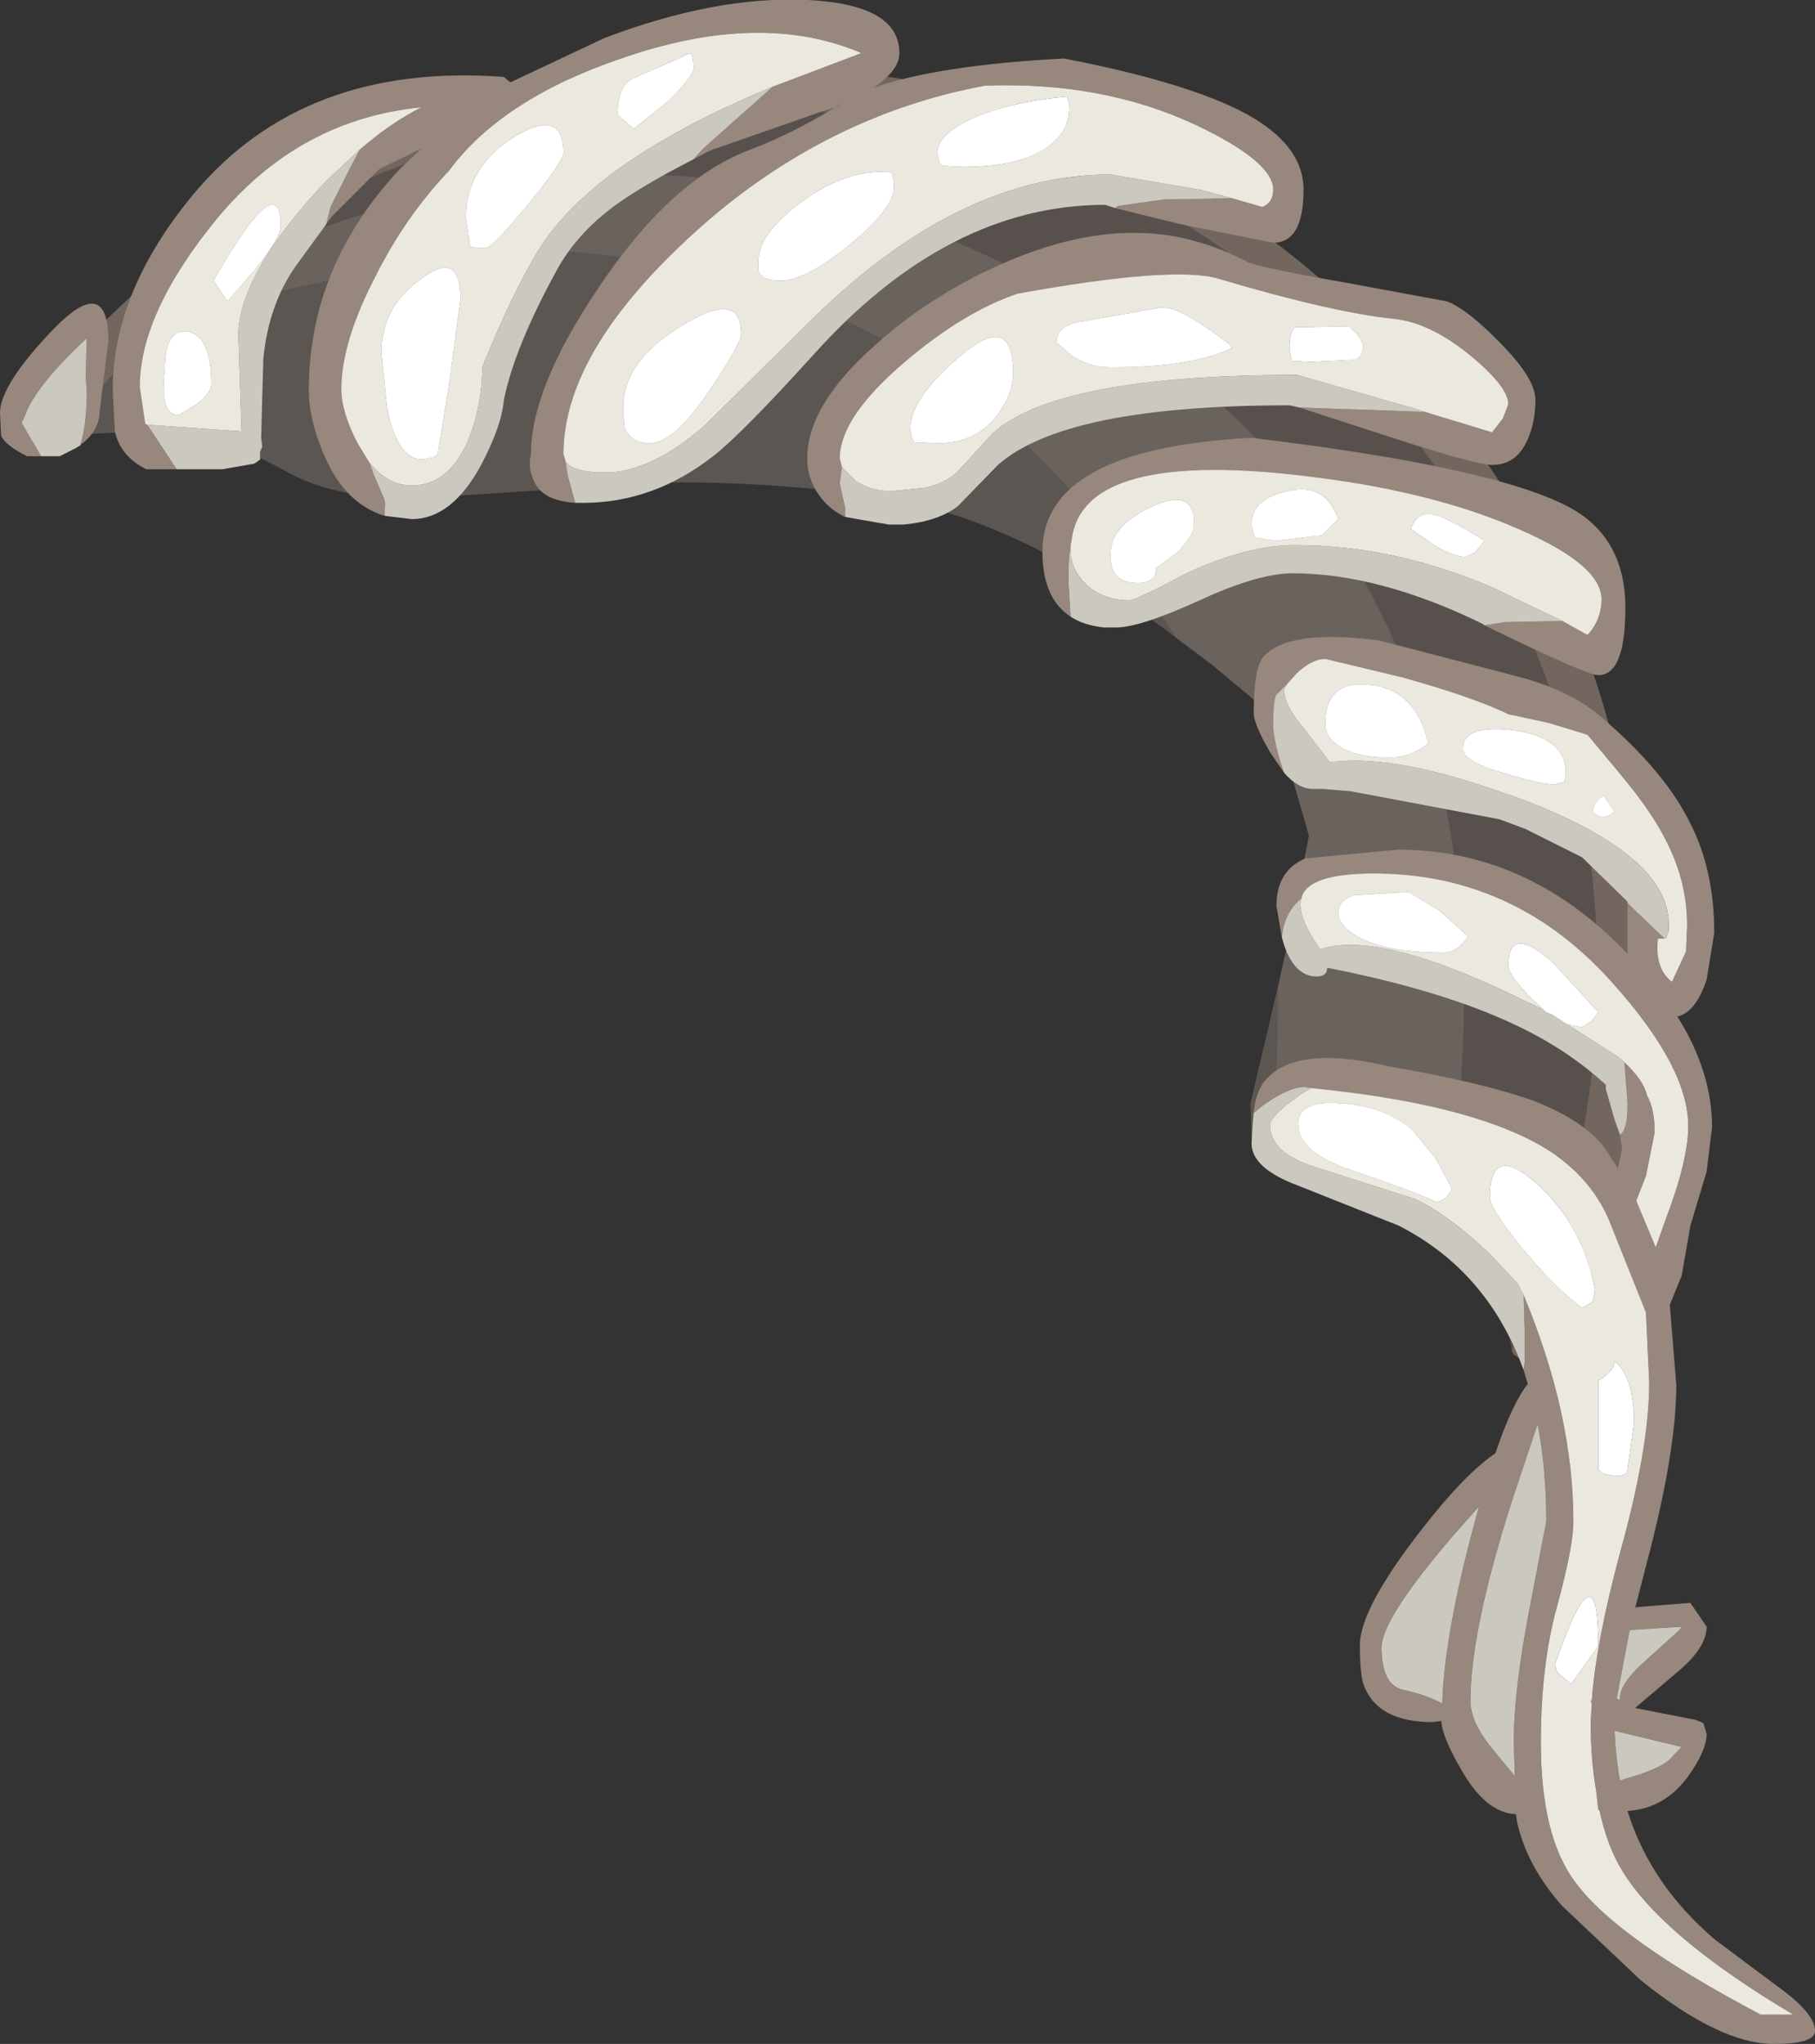 <?xml version="1.0" encoding="UTF-8" standalone="no"?>
<svg xmlns:ffdec="https://www.free-decompiler.com/flash" xmlns:xlink="http://www.w3.org/1999/xlink" ffdec:objectType="shape" height="94.3px" width="83.75px" xmlns="http://www.w3.org/2000/svg">
  <rect width="100%" height="100%" fill="#333333" stroke="none"/>
  <g transform="matrix(1.0, 0.0, 0.0, 1.0, 49.0, 49.45)">
    <path d="M-46.6 -28.9 L-46.9 -28.8 -47.85 -29.1 -48.6 -29.65 -48.2 -30.2 -48.15 -30.2 -45.1 -33.65 -44.55 -34.25 Q-32.35 -46.45 -15.05 -46.45 2.2 -46.45 14.5 -34.2 26.7 -21.95 26.7 -4.65 26.7 5.6 22.4 14.1 L20.85 13.05 20.75 12.85 Q24.7 4.7 24.7 -4.65 24.7 -18.25 15.85 -29.8 4.7 -44.45 -15.05 -44.45 -20.85 -44.45 -26.65 -43.0 -35.6 -40.7 -40.1 -35.6 L-41.1 -34.75 -43.2 -32.8 -43.25 -32.75 -43.35 -32.65 -43.55 -32.4 -43.65 -32.35 -46.6 -28.95 -46.6 -28.9" fill="#8e7c71" fill-opacity="0.694" fill-rule="evenodd" stroke="none"/>
    <path d="M20.75 12.85 Q20.15 8.3 17.35 6.55 18.55 2.4 18.55 -3.2 18.55 -24.95 1.45 -35.05 -9.1 -41.4 -19.75 -41.4 L-29.0 -40.4 Q-36.3 -38.85 -40.1 -35.6 -35.6 -40.7 -26.65 -43.0 -20.85 -44.45 -15.05 -44.45 4.7 -44.45 15.85 -29.8 24.7 -18.25 24.7 -4.65 24.7 4.7 20.75 12.85" fill="#8e7c71" fill-opacity="0.4" fill-rule="evenodd" stroke="none"/>
    <path d="M9.95 -3.85 L10.5 -6.3 11.4 -10.9 10.5 -14.0 10.05 -14.95 10.0 -15.0 9.3 -16.8 6.9 -18.8 5.3 -20.0 1.9 -25.0 Q-8.2 -37.95 -26.0 -37.95 -38.35 -35.75 -41.1 -34.75 L-40.1 -35.6 Q-36.3 -38.85 -29.0 -40.4 L-19.75 -41.4 Q-9.1 -41.4 1.45 -35.05 18.55 -24.95 18.55 -3.2 18.55 2.4 17.35 6.55 L14.95 5.85 12.15 5.15 Q11.15 5.0 9.5 4.0 9.95 1.15 9.95 -2.7 L9.95 -3.85" fill="#b9a99b" fill-opacity="0.4" fill-rule="evenodd" stroke="none"/>
    <path d="M5.3 -20.0 Q-2.35 -25.9 -9.5 -26.7 -16.65 -27.5 -21.45 -27.0 L-29.9 -26.45 Q-33.55 -26.45 -35.7 -27.65 -37.95 -28.9 -40.65 -29.65 L-45.4 -29.4 -46.6 -28.9 -46.6 -28.95 -43.65 -32.35 -43.55 -32.4 -43.35 -32.65 -43.25 -32.75 -43.2 -32.8 -41.1 -34.75 Q-38.35 -35.75 -26.0 -37.95 -8.2 -37.95 1.9 -25.0 L5.3 -20.0 M9.5 4.0 Q8.8 3.95 8.75 3.15 L8.7 1.45 9.95 -3.85 9.95 -2.7 Q9.95 1.15 9.5 4.0" fill="#b9a99b" fill-opacity="0.298" fill-rule="evenodd" stroke="none"/>
    <path d="M-10.0 -25.6 Q-10.75 -25.95 -11.2 -26.6 -11.75 -27.35 -11.75 -28.3 -11.75 -30.75 -8.65 -33.5 -5.95 -35.95 -2.25 -37.5 0.95 -38.8 3.65 -38.7 6.05 -38.65 8.5 -37.4 8.85 -37.15 13.15 -36.4 L17.75 -35.55 Q18.7 -35.2 20.2 -33.65 21.85 -32.0 21.85 -31.0 21.85 -30.0 21.5 -29.2 21.0 -28.0 19.85 -28.0 19.1 -28.0 14.95 -29.35 L10.95 -30.65 16.75 -30.45 19.85 -29.5 20.35 -30.15 20.6 -30.8 Q20.6 -31.6 18.85 -33.05 16.95 -34.6 15.25 -34.75 12.4 -35.05 7.2 -36.6 5.1 -37.2 -2.05 -35.9 -4.55 -35.05 -7.25 -32.75 -10.25 -30.2 -10.25 -28.3 L-10.15 -27.9 -10.25 -27.15 -10.0 -26.0 -10.0 -25.6 M2.45 -39.85 L2.6 -39.95 4.7 -40.25 7.85 -40.3 9.25 -39.9 Q9.75 -40.1 9.75 -40.7 9.75 -42.0 6.15 -43.7 1.85 -45.7 -3.55 -45.5 -11.25 -44.05 -17.3 -38.4 -23.0 -33.1 -23.0 -28.5 L-22.9 -28.15 -22.8 -27.5 -22.5 -26.4 -22.45 -26.25 Q-24.05 -26.35 -24.4 -27.35 -24.65 -27.9 -24.5 -28.5 -24.5 -31.55 -21.4 -36.15 -18.1 -41.1 -14.5 -42.5 -12.6 -43.2 -10.45 -44.5 L-10.1 -44.7 -10.4 -44.55 -10.45 -44.5 -10.95 -44.35 -16.25 -42.5 -17.0 -42.1 -16.55 -42.6 -13.35 -45.45 -9.25 -47.0 Q-13.8 -48.95 -20.05 -46.85 -25.8 -44.95 -28.3 -41.55 -30.3 -39.45 -31.7 -36.65 -33.25 -33.65 -33.25 -31.5 -33.25 -30.45 -32.5 -29.0 L-31.95 -28.1 -31.75 -27.55 -31.3 -26.5 Q-31.2 -26.3 -31.25 -25.95 L-31.25 -25.65 Q-33.05 -26.2 -34.0 -28.35 -34.75 -30.05 -34.75 -31.45 -34.75 -37.2 -30.5 -41.7 L-29.55 -42.6 -31.5 -41.65 -33.7 -39.45 -33.95 -39.1 -33.75 -39.9 -32.9 -41.6 -32.4 -42.55 Q-30.95 -43.8 -29.55 -44.5 -35.2 -43.95 -39.0 -39.35 -42.55 -35.0 -42.55 -31.6 L-42.3 -29.9 -42.2 -29.85 -40.85 -27.8 -42.25 -27.8 Q-43.45 -28.4 -43.7 -29.55 L-43.8 -31.45 Q-43.8 -35.95 -40.15 -40.4 -35.05 -46.6 -25.75 -45.9 L-25.45 -45.65 -21.1 -47.7 Q-15.95 -49.65 -11.75 -49.45 -7.5 -49.25 -7.5 -47.0 -7.5 -46.2 -8.7 -45.4 -5.7 -46.45 0.1 -46.75 5.8 -45.65 8.5 -44.2 11.15 -42.75 11.15 -40.7 11.15 -38.25 9.75 -38.25 L5.5 -39.1 2.45 -39.85 M0.4 -21.0 Q-0.9 -21.85 -0.9 -24.0 -0.9 -28.75 8.75 -29.25 20.05 -27.9 23.5 -26.0 26.0 -24.6 26.0 -21.4 26.0 -18.3 24.75 -18.3 24.2 -18.3 19.5 -20.6 L20.45 -20.75 23.1 -20.8 24.25 -20.15 Q24.9 -20.85 24.9 -21.8 24.9 -23.4 21.05 -25.05 17.5 -26.6 12.65 -27.3 1.0 -29.0 0.45 -24.55 0.3 -23.9 0.3 -22.65 L0.4 -21.0 M27.8 -6.15 L27.5 -6.15 Q27.35 -4.75 28.15 -4.15 L28.8 -5.55 28.85 -6.75 Q28.85 -8.55 28.1 -10.2 27.4 -11.8 25.75 -13.75 L24.25 -15.55 22.45 -16.1 20.6 -16.5 Q18.95 -17.3 15.7 -18.2 L12.15 -19.05 Q11.55 -19.05 10.85 -18.4 L10.4 -17.9 9.9 -17.4 Q9.75 -17.15 9.75 -16.05 9.75 -15.2 10.25 -13.8 L9.6 -14.75 Q8.85 -16.05 8.85 -16.55 8.85 -18.65 9.3 -19.15 10.45 -20.45 14.65 -19.9 L20.8 -18.3 Q23.4 -17.65 24.85 -16.4 27.9 -13.8 29.05 -11.35 30.1 -9.25 30.1 -6.4 L29.75 -4.25 Q29.25 -2.75 28.4 -2.55 30.0 0.0 30.0 2.55 L29.75 4.6 29.0 7.1 28.6 9.4 28.05 10.75 28.35 14.45 Q28.35 17.55 26.95 22.8 L26.45 24.75 26.5 24.7 29.0 24.5 29.75 25.6 Q29.75 26.55 28.45 27.65 L26.45 29.35 29.25 29.9 29.6 30.05 29.75 30.55 Q29.75 31.3 28.9 32.5 27.8 34.0 26.1 34.1 27.15 37.5 30.15 40.05 L33.3 42.4 Q34.75 43.5 34.75 44.25 34.75 44.85 32.85 44.85 30.35 44.85 26.7 41.9 L23.1 38.5 Q21.45 36.65 21.0 34.6 L20.95 34.25 Q19.55 34.2 18.4 32.15 17.5 30.6 17.5 29.85 L17.5 29.95 17.1 30.0 Q14.6 30.0 13.95 28.35 13.75 27.9 13.75 26.45 13.75 24.75 16.65 21.05 18.6 18.55 20.0 17.6 20.8 15.25 21.5 14.4 L21.3 13.75 21.35 13.45 21.35 11.95 21.3 10.25 21.05 9.8 21.35 10.4 Q23.6 15.85 23.6 20.75 23.6 21.9 22.85 24.65 22.1 27.35 22.1 30.95 22.1 35.3 23.7 37.4 25.6 40.0 32.25 43.5 L33.75 43.5 Q27.7 39.9 25.85 36.85 25.15 35.7 24.8 34.05 L24.75 34.05 24.65 33.15 Q24.4 31.75 24.4 30.0 L24.45 29.15 24.4 29.0 24.45 29.0 Q24.65 26.3 25.75 22.2 27.1 17.35 27.1 14.35 L26.95 11.1 25.25 6.85 Q24.3 4.65 22.0 3.35 18.6 1.45 11.5 0.75 L11.0 1.05 11.5 0.75 11.2 0.7 Q10.5 0.7 9.35 1.5 L8.85 1.9 8.8 2.45 Q8.85 1.1 9.3 0.5 10.65 -1.3 15.1 -0.25 19.45 0.5 21.8 1.35 24.2 2.3 25.1 3.6 L25.65 4.45 25.85 3.55 25.75 2.9 Q26.1 2.7 26.1 1.45 L25.95 -0.45 Q26.85 0.4 27.0 1.1 27.35 1.7 27.35 2.8 L26.95 4.8 26.5 5.95 27.4 8.1 27.9 6.7 Q28.9 4.05 28.9 2.5 28.9 -0.2 25.45 -4.05 20.95 -9.15 14.4 -9.15 11.3 -9.15 11.05 -8.0 10.25 -7.35 10.15 -6.2 L9.9 -7.65 Q9.9 -9.3 11.25 -9.85 L15.5 -10.25 Q21.4 -10.25 25.9 -5.65 L26.1 -5.45 26.1 -7.8 26.5 -7.4 27.8 -6.15 M22.35 20.75 Q22.35 18.3 21.95 16.25 L20.75 19.85 Q18.85 25.8 18.85 29.05 18.85 30.05 20.0 31.4 L20.9 32.5 20.85 30.95 Q20.85 28.5 21.6 24.65 L22.35 20.75 M18.05 21.4 Q14.75 25.25 14.75 26.55 14.75 28.25 15.7 28.5 16.85 28.75 17.55 29.15 17.65 25.75 19.25 20.05 L18.05 21.4 M28.6 25.6 L26.2 25.75 25.6 28.9 25.75 29.0 25.75 28.9 Q25.75 28.2 26.95 27.15 L28.5 25.75 28.6 25.6 M26.05 32.6 Q27.85 32.1 28.25 31.5 L28.6 31.15 25.5 30.4 Q25.55 31.6 25.75 32.7 L26.05 32.6 M-45.55 -28.75 L-45.3 -28.9 Q-45.0 -29.8 -45.0 -31.45 L-45.05 -32.05 -45.0 -33.9 -45.05 -33.8 Q-47.4 -31.6 -47.85 -30.25 L-47.75 -30.45 -48.0 -29.95 -47.1 -28.4 -47.75 -28.4 Q-48.75 -28.9 -48.95 -29.35 L-49.0 -30.4 Q-49.0 -31.7 -46.5 -34.3 -44.0 -36.85 -44.0 -33.7 L-44.4 -30.5 Q-44.4 -29.45 -45.55 -28.75" fill="#97877d" fill-rule="evenodd" stroke="none"/>
    <path d="M-10.15 -27.9 L-10.25 -28.3 Q-10.25 -30.2 -7.25 -32.75 -4.55 -35.05 -2.05 -35.9 5.1 -37.2 7.2 -36.6 12.4 -35.05 15.25 -34.75 16.95 -34.6 18.85 -33.05 20.6 -31.6 20.6 -30.8 L20.35 -30.15 19.85 -29.5 16.75 -30.45 16.1 -30.65 10.85 -32.15 Q-0.25 -32.15 -3.2 -29.45 L-4.85 -27.65 Q-5.4 -27.15 -6.3 -26.95 L-7.75 -26.8 -8.0 -26.8 Q-8.8 -26.8 -9.5 -27.25 L-10.15 -27.9 M0.35 -44.5 L0.25 -45.0 Q-2.4 -44.75 -4.1 -44.0 -5.75 -43.25 -5.75 -42.4 L-5.65 -41.95 -5.55 -41.8 -4.6 -41.75 Q-1.8 -41.75 -0.55 -42.75 0.35 -43.45 0.35 -44.5 M-42.2 -29.85 L-42.3 -29.9 -42.55 -31.6 Q-42.55 -35.0 -39.0 -39.35 -35.2 -43.95 -29.55 -44.5 -30.95 -43.8 -32.4 -42.55 L-33.95 -41.1 Q-38.0 -36.8 -38.0 -33.95 L-37.85 -29.55 -42.2 -29.85 M-31.95 -28.1 L-32.5 -29.0 Q-33.25 -30.45 -33.25 -31.5 -33.25 -33.65 -31.7 -36.65 -30.3 -39.45 -28.3 -41.55 -25.8 -44.95 -20.05 -46.85 -13.8 -48.95 -9.25 -47.0 L-13.35 -45.45 Q-21.4 -42.1 -24.0 -38.15 -25.3 -36.1 -26.75 -32.5 -26.75 -30.8 -27.35 -29.25 -28.25 -27.05 -30.0 -27.05 -31.1 -27.05 -31.95 -28.1 M-22.9 -28.15 L-23.0 -28.5 Q-23.0 -33.1 -17.3 -38.4 -11.25 -44.05 -3.55 -45.5 1.85 -45.7 6.15 -43.7 9.75 -42.0 9.75 -40.7 9.75 -40.1 9.25 -39.9 L7.85 -40.3 6.35 -40.7 2.25 -41.4 Q-4.85 -41.4 -11.75 -34.5 L-16.5 -29.8 Q-19.0 -27.65 -21.05 -27.65 -22.55 -27.65 -22.9 -28.15 M12.75 -25.5 Q12.15 -27.2 10.45 -26.8 8.75 -26.45 8.75 -25.25 L8.85 -24.75 8.9 -24.65 9.85 -24.5 12.0 -24.75 12.75 -25.5 M13.9 -33.55 L13.7 -33.95 13.25 -34.4 10.75 -34.35 Q10.5 -34.1 10.5 -33.4 L10.6 -32.8 11.5 -32.75 13.5 -32.85 Q13.9 -32.95 13.9 -33.55 M6.1 -25.3 Q6.1 -26.95 4.2 -26.1 2.25 -25.2 2.25 -23.95 2.15 -22.55 3.5 -22.55 4.35 -22.55 4.35 -23.25 L5.25 -23.9 Q6.1 -24.7 6.1 -25.3 M7.85 -33.4 L7.75 -33.55 Q5.3 -35.45 4.5 -35.25 L0.8 -34.6 Q-0.25 -34.4 -0.25 -33.65 L0.5 -33.0 Q1.35 -32.5 2.25 -32.5 6.05 -32.5 7.85 -33.4 M17.2 -25.7 Q16.4 -25.9 16.1 -25.05 L17.25 -24.25 Q18.15 -23.75 18.6 -23.75 L19.05 -23.95 19.5 -24.5 Q17.85 -25.55 17.2 -25.7 M23.1 -20.8 L19.85 -22.35 Q15.3 -24.3 10.75 -24.3 8.55 -24.3 5.75 -23.0 3.4 -21.75 3.1 -21.75 1.9 -21.75 1.1 -22.5 0.4 -23.2 0.4 -24.05 L0.4 -24.1 0.4 -24.3 0.45 -24.55 Q1.0 -29.0 12.65 -27.3 17.5 -26.6 21.05 -25.05 24.9 -23.4 24.9 -21.8 24.9 -20.85 24.25 -20.15 L23.1 -20.8 M10.4 -17.9 L10.85 -18.4 Q11.55 -19.05 12.15 -19.05 L15.7 -18.2 Q18.95 -17.3 20.6 -16.5 L22.45 -16.1 24.25 -15.55 25.75 -13.75 Q27.4 -11.8 28.1 -10.2 28.85 -8.55 28.85 -6.75 L28.8 -5.55 28.15 -4.15 Q27.35 -4.75 27.5 -6.15 L27.8 -6.15 27.9 -6.2 27.9 -6.25 28.0 -6.5 28.0 -6.8 Q28.0 -10.15 20.6 -12.8 L20.55 -12.8 Q16.0 -14.45 13.2 -14.35 L12.4 -14.3 12.35 -14.3 11.2 -15.8 Q10.25 -16.9 10.25 -17.65 L10.4 -17.9 M11.05 -8.0 Q11.3 -9.15 14.4 -9.15 20.95 -9.15 25.45 -4.05 28.9 -0.2 28.9 2.5 28.9 4.05 27.9 6.7 L27.4 8.1 26.5 5.95 26.95 4.8 27.35 2.8 Q27.35 1.7 27.0 1.1 26.85 0.4 25.95 -0.45 L25.65 -0.7 23.3 -2.2 24.0 -2.05 24.45 -2.35 24.75 -2.75 22.65 -5.05 Q20.6 -6.85 20.6 -4.9 20.6 -4.45 21.75 -3.3 L22.35 -2.75 22.25 -2.85 Q22.15 -2.9 22.15 -2.9 L21.1 -3.4 20.15 -3.85 Q14.4 -6.5 11.9 -5.65 L11.5 -6.3 Q11.0 -7.15 11.0 -7.75 L11.05 -8.0 M11.0 1.05 L11.5 0.75 Q18.6 1.45 22.0 3.35 24.3 4.65 25.25 6.85 L26.95 11.1 27.1 14.35 Q27.1 17.35 25.75 22.2 24.65 26.3 24.45 29.0 L24.4 29.0 24.45 29.15 24.4 30.0 Q24.4 31.75 24.65 33.15 L24.75 34.05 24.8 34.05 Q25.15 35.7 25.85 36.85 27.7 39.9 33.75 43.5 L32.25 43.5 Q25.6 40.0 23.7 37.4 22.1 35.3 22.1 30.95 22.1 27.35 22.85 24.65 23.6 21.9 23.6 20.75 23.6 15.85 21.35 10.4 L21.05 9.8 19.6 8.25 19.4 8.1 19.2 7.9 Q17.5 6.4 16.25 5.85 L11.55 4.35 Q9.6 3.7 9.6 2.45 9.6 2.15 10.4 1.5 L11.0 1.05 M18.75 -6.25 L17.4 -7.45 16.0 -8.3 13.5 -8.15 Q12.75 -7.95 12.75 -7.3 12.75 -6.85 13.45 -6.35 14.75 -5.5 17.6 -5.5 18.25 -5.5 18.75 -6.25 M12.75 -15.05 Q13.55 -14.5 15.1 -14.5 16.1 -14.5 16.9 -15.15 16.35 -17.6 14.25 -17.85 12.15 -18.1 12.15 -16.05 12.15 -15.45 12.75 -15.05 M24.5 -12.0 Q24.65 -11.8 25.0 -11.75 25.25 -11.8 25.5 -12.0 L25.0 -12.75 Q24.5 -12.45 24.5 -12.0 M23.2 -13.4 L23.25 -13.75 Q23.3 -15.4 20.9 -15.75 18.5 -16.05 18.5 -14.9 18.5 -14.3 20.5 -13.75 22.15 -13.25 22.75 -13.25 L23.2 -13.4 M26.1 18.35 L26.4 16.2 Q26.4 14.05 25.5 13.35 25.5 13.8 24.75 14.25 L24.75 18.35 25.0 18.55 25.5 18.65 Q26.1 18.65 26.1 18.35 M24.5 10.6 L24.6 10.05 Q24.05 7.1 21.9 5.15 19.75 3.25 19.75 5.8 19.75 6.3 21.2 8.1 22.7 9.9 24.0 10.9 L24.5 10.6 M18.0 5.4 L17.25 4.0 16.1 2.6 Q14.75 1.55 12.85 1.45 10.9 1.3 10.9 2.4 10.9 3.7 13.25 4.5 16.75 5.7 17.25 6.0 17.7 6.0 18.0 5.4 M22.75 27.35 L22.85 27.7 23.5 28.25 24.75 26.5 Q24.75 21.55 22.75 27.35 M-24.65 -40.0 Q-23.0 -42.0 -23.0 -42.4 -23.0 -44.5 -25.25 -43.15 -27.5 -41.75 -27.5 -39.4 L-27.3 -38.05 -26.6 -38.0 Q-26.3 -38.0 -24.65 -40.0 M-2.25 -32.25 Q-2.25 -35.05 -4.6 -33.1 -7.0 -31.1 -7.0 -29.65 L-6.9 -29.2 -6.8 -29.05 -5.75 -29.0 Q-3.9 -29.0 -2.95 -30.35 -2.25 -31.3 -2.25 -32.25 M-20.2 -29.8 Q-19.95 -29.0 -19.0 -29.0 -17.9 -29.0 -16.25 -31.45 -14.8 -33.6 -14.8 -34.05 -14.8 -36.1 -17.5 -34.45 -20.25 -32.8 -20.25 -30.65 L-20.2 -29.8 M-17.15 -47.0 L-19.85 -45.8 Q-20.5 -45.45 -20.5 -44.15 L-19.75 -43.5 -18.15 -44.8 Q-17.0 -45.95 -17.0 -46.3 -17.0 -46.9 -17.15 -47.0 M-7.75 -40.8 Q-7.75 -41.4 -7.9 -41.5 -9.85 -41.7 -12.0 -40.15 -14.0 -38.65 -14.0 -37.45 L-14.0 -36.95 Q-13.85 -36.5 -13.0 -36.5 -11.8 -36.5 -9.75 -38.2 -7.75 -39.85 -7.75 -40.8 M-41.4 -32.35 Q-41.65 -30.3 -40.75 -30.3 L-40.0 -30.75 Q-39.25 -31.3 -39.25 -31.75 -39.25 -33.9 -40.3 -34.15 -41.4 -34.35 -41.4 -32.35 M-31.4 -33.2 L-31.15 -30.7 Q-30.7 -28.25 -29.5 -28.25 L-29.0 -28.35 -28.8 -28.5 -28.25 -31.9 -27.75 -35.65 Q-27.75 -37.95 -29.55 -36.6 -31.4 -35.3 -31.4 -33.2 M-38.5 -35.55 L-37.2 -37.05 Q-36.05 -38.5 -36.05 -39.0 -36.05 -41.9 -39.15 -36.5 L-38.5 -35.55" fill="#ebe8e0" fill-rule="evenodd" stroke="none"/>
    <path d="M-10.0 -25.6 L-10.0 -26.0 -10.25 -27.15 -10.15 -27.9 -9.5 -27.25 Q-8.8 -26.8 -8.0 -26.8 L-7.75 -26.8 -6.3 -26.95 Q-5.4 -27.15 -4.85 -27.65 L-3.2 -29.45 Q-0.25 -32.15 10.85 -32.15 L16.1 -30.65 16.75 -30.45 10.95 -30.65 10.5 -30.75 Q0.15 -30.75 -2.95 -28.0 L-4.8 -26.1 Q-5.7 -25.4 -7.3 -25.25 L-7.75 -25.25 -8.0 -25.25 -10.0 -25.6 M7.85 -40.3 L4.7 -40.25 2.6 -39.95 2.45 -39.85 2.0 -40.0 Q-5.25 -40.0 -11.45 -33.1 -14.8 -29.4 -16.1 -28.4 -18.85 -26.25 -22.1 -26.25 L-22.45 -26.25 -22.5 -26.4 -22.8 -27.5 -22.9 -28.15 Q-22.55 -27.65 -21.05 -27.65 -19.0 -27.65 -16.5 -29.8 L-11.75 -34.5 Q-4.85 -41.4 2.25 -41.4 L6.35 -40.7 7.85 -40.3 M-40.85 -27.8 L-42.2 -29.85 -37.85 -29.55 -38.0 -33.95 Q-38.0 -36.8 -33.95 -41.1 L-32.4 -42.55 -32.9 -41.6 -33.75 -39.9 -33.95 -39.1 -35.3 -37.25 Q-36.6 -35.45 -36.85 -32.9 L-36.95 -29.25 -36.9 -28.85 -37.0 -28.6 -37.0 -28.25 -37.2 -28.1 -37.3 -28.05 -38.75 -27.8 -40.85 -27.8 M-31.25 -25.65 L-31.25 -25.95 Q-31.2 -26.3 -31.3 -26.5 L-31.75 -27.55 -31.95 -28.1 Q-31.1 -27.05 -30.0 -27.05 -28.25 -27.05 -27.35 -29.25 -26.75 -30.8 -26.75 -32.5 -25.3 -36.1 -24.0 -38.15 -21.4 -42.1 -13.35 -45.45 L-16.55 -42.6 -17.0 -42.1 Q-19.35 -40.9 -20.65 -39.95 -22.4 -38.65 -23.3 -37.0 -25.25 -33.45 -25.75 -31.0 -25.85 -29.8 -26.8 -28.0 -28.15 -25.5 -30.0 -25.5 L-31.25 -25.65 M19.5 -20.6 L19.45 -20.65 Q14.65 -23.0 10.65 -23.0 9.05 -23.0 6.35 -21.75 3.6 -20.5 2.5 -20.5 L2.3 -20.5 1.95 -20.5 Q1.0 -20.6 0.4 -21.0 L0.3 -22.65 Q0.3 -23.9 0.45 -24.55 L0.4 -24.3 0.4 -24.1 0.4 -24.05 Q0.4 -23.2 1.1 -22.5 1.9 -21.75 3.1 -21.75 3.4 -21.75 5.75 -23.0 8.55 -24.3 10.75 -24.3 15.3 -24.3 19.85 -22.35 L23.1 -20.8 20.45 -20.75 19.5 -20.6 M27.8 -6.15 L26.5 -7.4 26.1 -7.8 26.1 -7.85 24.0 -9.9 21.4 -11.2 20.2 -11.65 13.3 -12.95 12.65 -13.0 12.05 -13.05 11.6 -13.05 Q10.9 -13.05 10.25 -13.8 9.75 -15.2 9.75 -16.05 9.75 -17.15 9.9 -17.4 L10.4 -17.9 10.25 -17.65 Q10.25 -16.9 11.2 -15.8 L12.35 -14.3 12.4 -14.3 13.2 -14.35 Q16.0 -14.45 20.55 -12.8 L20.6 -12.8 Q28.0 -10.15 28.0 -6.8 L28.0 -6.5 27.9 -6.25 27.9 -6.2 27.8 -6.15 M10.15 -6.2 Q10.25 -7.35 11.05 -8.0 L11.0 -7.75 Q11.0 -7.15 11.5 -6.3 L11.9 -5.65 Q14.4 -6.5 20.15 -3.85 L21.1 -3.4 22.15 -2.9 Q22.15 -2.9 22.25 -2.85 L22.35 -2.75 22.6 -2.65 23.3 -2.2 25.65 -0.7 25.95 -0.45 26.1 1.45 Q26.1 2.7 25.75 2.9 L25.5 2.2 25.1 0.8 25.1 0.6 Q23.3 -1.05 20.95 -2.15 17.6 -3.75 12.25 -4.8 L12.2 -4.6 Q12.1 -4.4 11.75 -4.4 10.75 -4.4 10.25 -5.85 L10.15 -6.2 M8.8 2.45 L8.85 1.9 9.35 1.5 Q10.5 0.7 11.2 0.7 L11.5 0.75 11.0 1.05 10.4 1.5 Q9.6 2.15 9.6 2.45 9.6 3.7 11.55 4.35 L16.25 5.85 Q17.5 6.4 19.2 7.9 L19.4 8.1 19.6 8.25 21.05 9.8 21.3 10.25 21.35 11.95 21.35 13.45 21.3 13.75 Q19.65 9.2 15.55 7.1 L10.9 5.25 Q8.75 4.45 8.75 3.3 L8.8 2.45 M22.35 20.75 L21.6 24.65 Q20.85 28.5 20.85 30.95 L20.9 32.5 20.0 31.4 Q18.85 30.05 18.85 29.05 18.85 25.8 20.75 19.85 L21.95 16.25 Q22.35 18.3 22.35 20.75 M28.6 25.6 L28.5 25.75 26.95 27.15 Q25.75 28.2 25.75 28.9 L25.75 29.0 25.6 28.9 26.2 25.75 28.6 25.6 M18.05 21.4 L19.25 20.05 Q17.65 25.75 17.55 29.15 16.85 28.75 15.7 28.5 14.75 28.25 14.75 26.55 14.75 25.25 18.05 21.4 M26.05 32.6 L25.75 32.7 Q25.55 31.6 25.5 30.4 L28.6 31.15 28.25 31.5 Q27.85 32.1 26.05 32.6 M-47.1 -28.4 L-48.0 -29.95 -47.75 -30.45 -47.85 -30.25 Q-47.4 -31.6 -45.05 -33.8 L-45.0 -33.9 -45.05 -32.05 -45.0 -31.45 Q-45.0 -29.8 -45.3 -28.9 L-45.55 -28.75 -46.25 -28.4 -47.1 -28.4" fill="#cbc8c0" fill-rule="evenodd" stroke="none"/>
    <path d="M0.35 -44.5 Q0.35 -43.45 -0.55 -42.75 -1.8 -41.75 -4.6 -41.75 L-5.55 -41.8 -5.65 -41.95 -5.75 -42.4 Q-5.75 -43.25 -4.1 -44.0 -2.4 -44.75 0.25 -45.0 L0.35 -44.5 M7.85 -33.4 Q6.05 -32.5 2.25 -32.5 1.35 -32.5 0.5 -33.0 L-0.25 -33.65 Q-0.25 -34.4 0.8 -34.6 L4.5 -35.25 Q5.3 -35.45 7.75 -33.55 L7.85 -33.4 M6.1 -25.3 Q6.1 -24.7 5.25 -23.9 L4.35 -23.25 Q4.35 -22.55 3.5 -22.55 2.15 -22.55 2.25 -23.95 2.25 -25.2 4.2 -26.1 6.1 -26.95 6.1 -25.3 M13.9 -33.55 Q13.9 -32.95 13.5 -32.85 L11.5 -32.75 10.6 -32.8 10.5 -33.4 Q10.5 -34.1 10.75 -34.35 L13.25 -34.4 13.7 -33.95 13.9 -33.55 M12.75 -25.5 L12.0 -24.75 9.85 -24.5 8.9 -24.65 8.85 -24.75 8.75 -25.25 Q8.75 -26.45 10.45 -26.8 12.15 -27.2 12.75 -25.5 M17.2 -25.7 Q17.85 -25.55 19.5 -24.5 L19.05 -23.95 18.6 -23.75 Q18.15 -23.75 17.25 -24.25 L16.1 -25.05 Q16.4 -25.9 17.2 -25.7 M12.75 -15.05 Q12.15 -15.45 12.15 -16.05 12.15 -18.1 14.25 -17.85 16.35 -17.6 16.9 -15.15 16.1 -14.5 15.1 -14.5 13.55 -14.5 12.75 -15.05 M18.75 -6.25 Q18.25 -5.5 17.6 -5.5 14.75 -5.5 13.45 -6.35 12.75 -6.85 12.75 -7.3 12.75 -7.95 13.5 -8.15 L16.0 -8.3 17.4 -7.45 18.75 -6.25 M22.35 -2.75 L21.75 -3.3 Q20.6 -4.45 20.6 -4.9 20.6 -6.85 22.65 -5.05 L24.75 -2.75 24.45 -2.35 24.0 -2.05 23.3 -2.2 22.6 -2.65 22.35 -2.75 M23.2 -13.4 L22.75 -13.25 Q22.15 -13.25 20.5 -13.75 18.5 -14.3 18.5 -14.9 18.5 -16.05 20.9 -15.75 23.3 -15.4 23.25 -13.75 L23.2 -13.4 M24.5 -12.0 Q24.5 -12.45 25.0 -12.75 L25.5 -12.0 Q25.25 -11.8 25.0 -11.75 24.65 -11.8 24.5 -12.0 M24.5 10.6 L24.0 10.9 Q22.7 9.9 21.2 8.1 19.75 6.3 19.75 5.8 19.75 3.25 21.9 5.15 24.05 7.1 24.6 10.05 L24.5 10.6 M26.1 18.35 Q26.1 18.65 25.5 18.65 L25.0 18.55 24.75 18.35 24.75 14.25 Q25.5 13.8 25.5 13.35 26.4 14.05 26.4 16.2 L26.1 18.35 M18.0 5.4 Q17.7 6.0 17.25 6.0 16.75 5.7 13.25 4.5 10.9 3.7 10.9 2.4 10.9 1.3 12.85 1.45 14.75 1.55 16.1 2.6 L17.25 4.0 18.0 5.4 M22.75 27.35 Q24.75 21.55 24.75 26.5 L23.5 28.25 22.85 27.7 22.75 27.35 M-41.4 -32.35 Q-41.4 -34.35 -40.3 -34.15 -39.25 -33.9 -39.25 -31.75 -39.25 -31.3 -40.0 -30.75 L-40.75 -30.3 Q-41.65 -30.3 -41.4 -32.35 M-7.75 -40.8 Q-7.75 -39.85 -9.75 -38.2 -11.8 -36.5 -13.0 -36.5 -13.85 -36.5 -14.0 -36.95 L-14.0 -37.45 Q-14.0 -38.65 -12.0 -40.15 -9.85 -41.7 -7.9 -41.5 -7.75 -41.4 -7.75 -40.8 M-17.15 -47.0 Q-17.0 -46.9 -17.0 -46.3 -17.0 -45.95 -18.15 -44.8 L-19.75 -43.5 -20.5 -44.15 Q-20.5 -45.45 -19.85 -45.8 L-17.15 -47.0 M-20.2 -29.8 L-20.25 -30.65 Q-20.25 -32.8 -17.5 -34.45 -14.8 -36.1 -14.8 -34.05 -14.8 -33.6 -16.25 -31.45 -17.9 -29.0 -19.0 -29.0 -19.95 -29.0 -20.2 -29.8 M-2.25 -32.25 Q-2.25 -31.3 -2.95 -30.35 -3.9 -29.0 -5.75 -29.0 L-6.8 -29.05 -6.9 -29.2 -7.0 -29.65 Q-7.0 -31.1 -4.6 -33.1 -2.25 -35.05 -2.25 -32.25 M-24.65 -40.0 Q-26.3 -38.0 -26.6 -38.0 L-27.3 -38.05 -27.5 -39.4 Q-27.5 -41.75 -25.25 -43.15 -23.0 -44.5 -23.0 -42.4 -23.0 -42.0 -24.65 -40.0 M-38.5 -35.55 L-39.15 -36.5 Q-36.05 -41.9 -36.05 -39.0 -36.05 -38.5 -37.2 -37.05 L-38.5 -35.55 M-31.4 -33.2 Q-31.4 -35.3 -29.55 -36.6 -27.75 -37.95 -27.75 -35.65 L-28.25 -31.9 -28.8 -28.5 -29.0 -28.35 -29.5 -28.25 Q-30.7 -28.25 -31.15 -30.7 L-31.4 -33.2" fill="#ffffff" fill-rule="evenodd" stroke="none"/>
  </g>
</svg>
